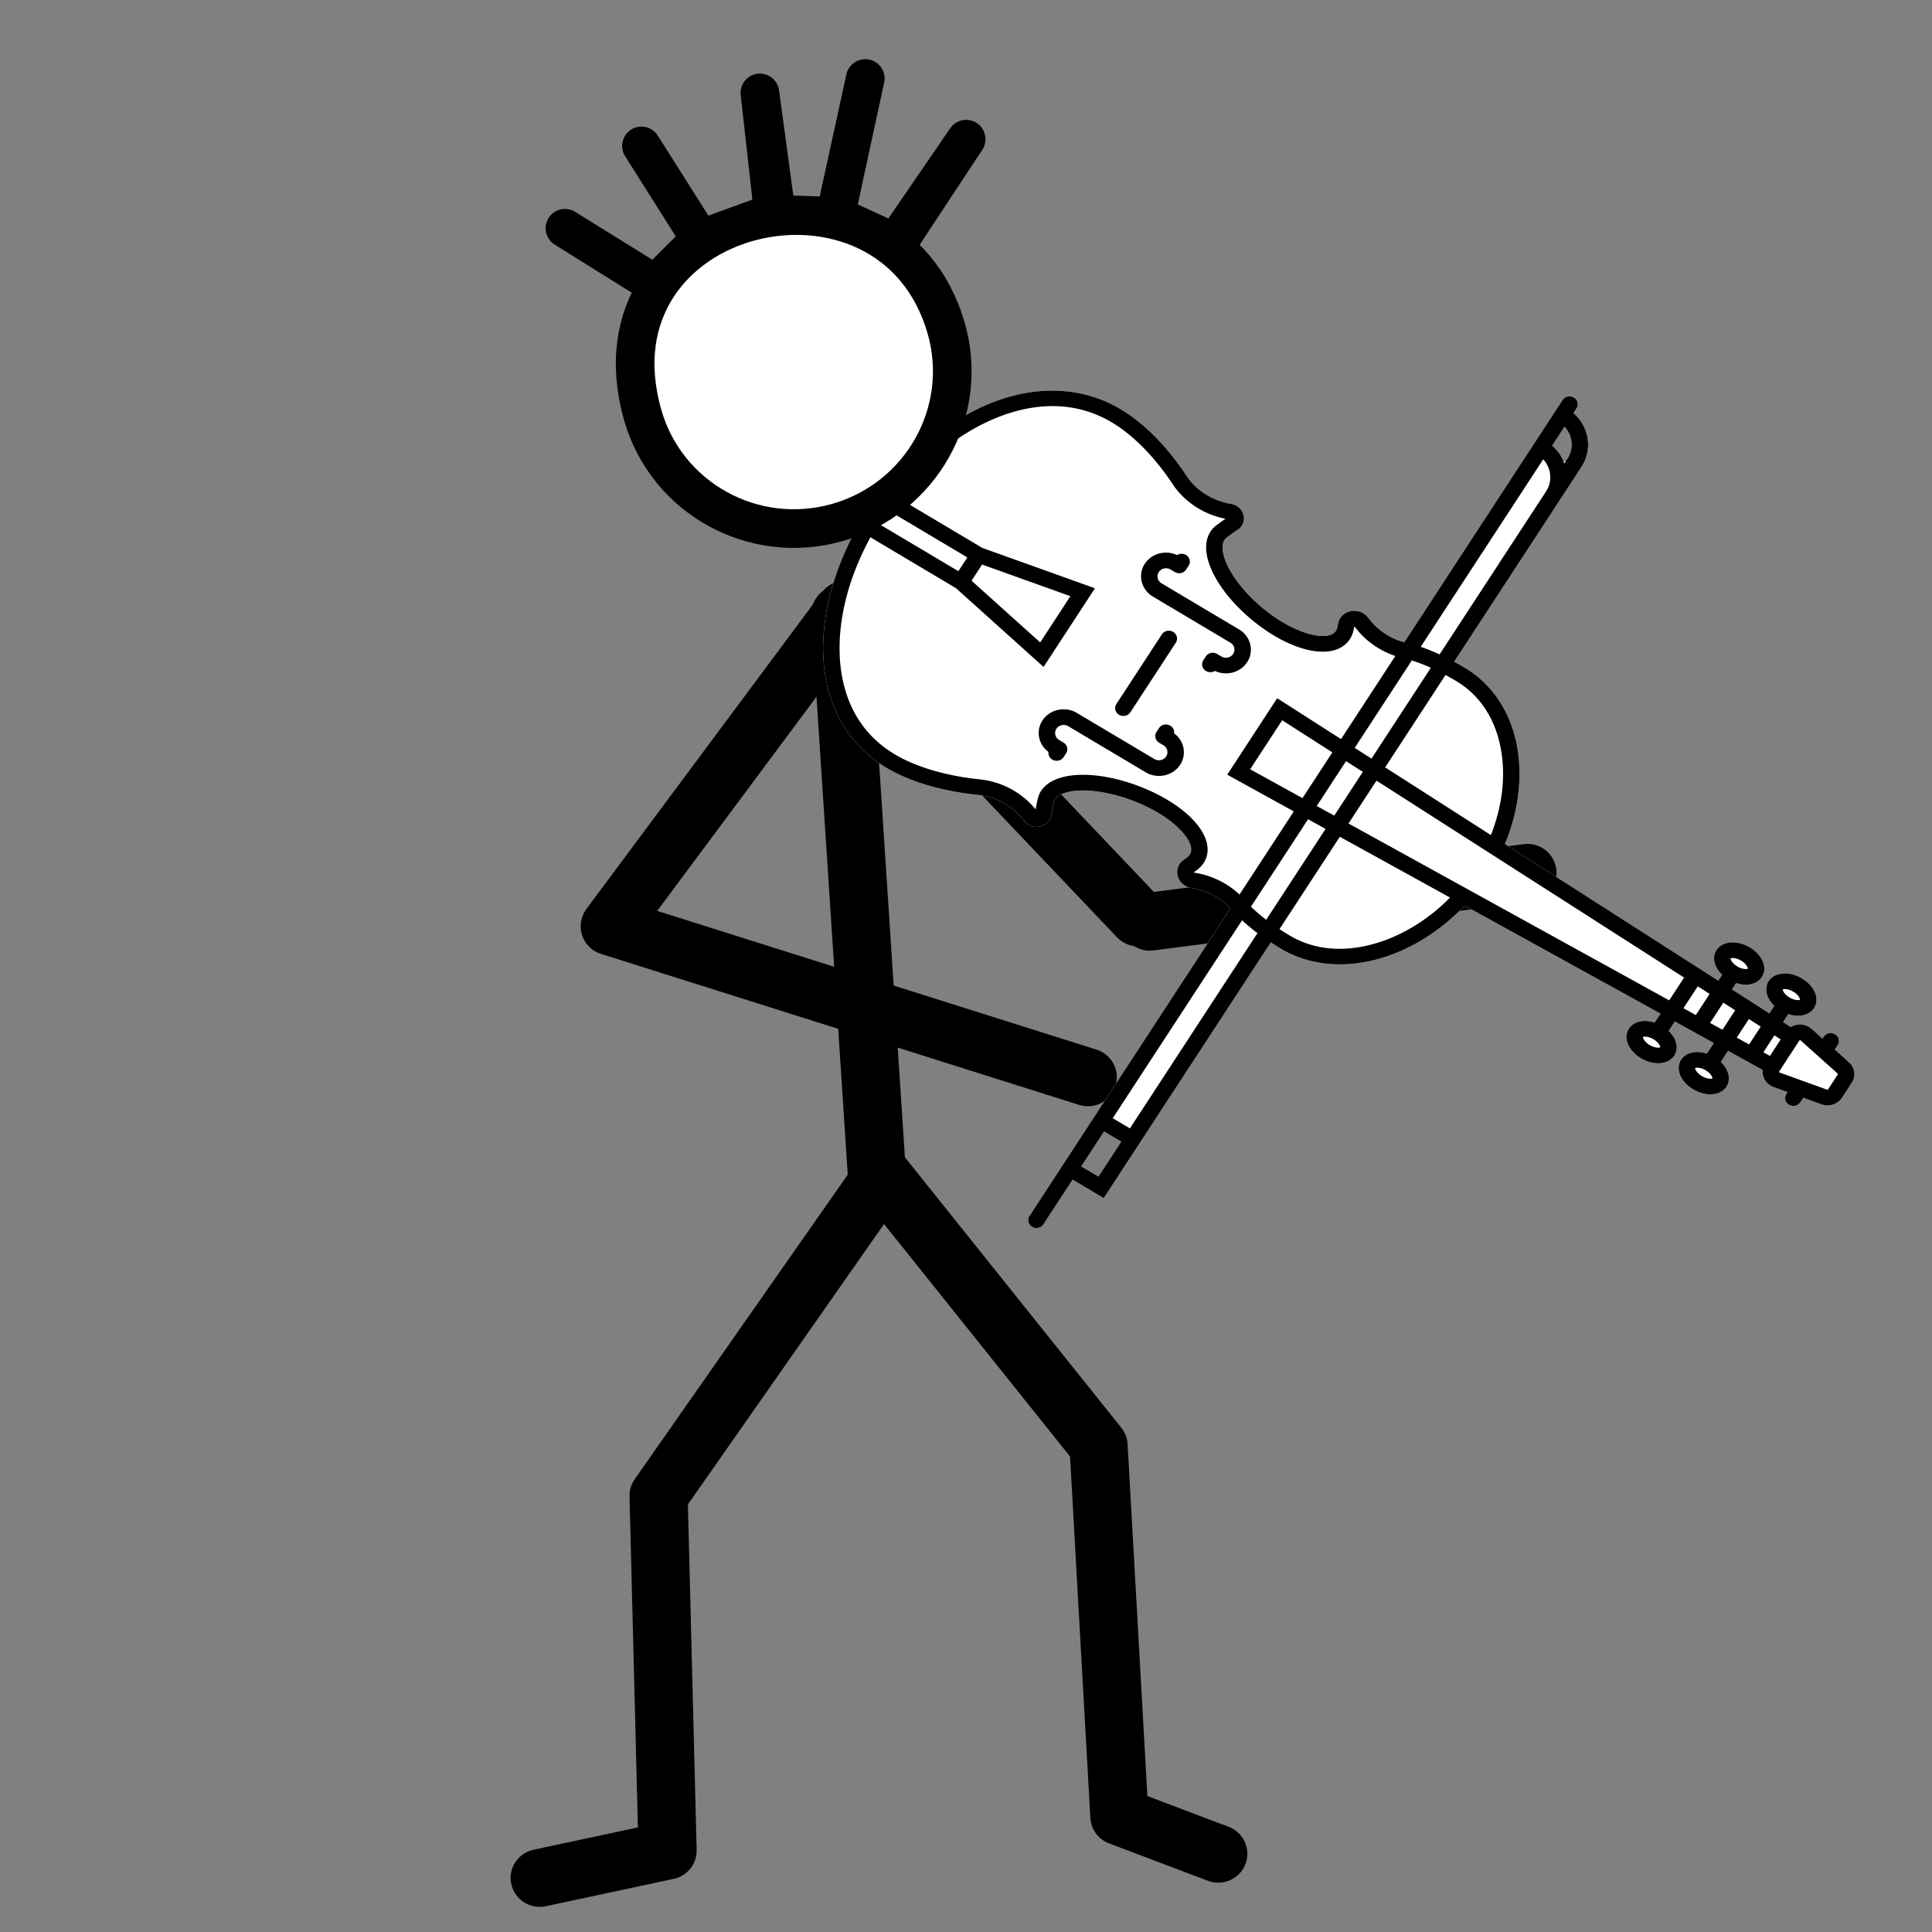 <svg xmlns="http://www.w3.org/2000/svg" xml:space="preserve" width="100" height="100"><rect width="100%" height="100%" fill="#808080" stroke="none"/><path d="m44.765 27.006 14.919 15.691" style="display:inline;fill:none;stroke:#000;stroke-width:3;stroke-linecap:round;stroke-linejoin:round;stroke-miterlimit:4.7;stroke-dasharray:none;stroke-opacity:1" transform="translate(-.783 4.782)"/><g style="display:inline;stroke-width:1.839;stroke-dasharray:none"><path d="m44.242 23.499 1.19 18.313" style="fill:none;stroke:#000;stroke-width:1.839;stroke-linecap:round;stroke-linejoin:round;stroke-miterlimit:4.7;stroke-dasharray:none;stroke-opacity:1" transform="matrix(1.637 0 0 1.626 -28.934 -6.417)"/><path d="m56.195 62.957-3.126-1.19-.659-11.799-6.833-8.597-7.078 10.188.284 11.298-4.043.87" style="display:inline;fill:none;stroke:#000;stroke-width:1.839;stroke-linecap:round;stroke-linejoin:round;stroke-miterlimit:4.7;stroke-dasharray:none;stroke-opacity:1" transform="matrix(1.637 0 0 1.626 -28.934 -6.417)"/></g><path d="m57.09 50.978-24.75-7.817L44.53 26.77m15.763 16.154 19.554-2.526" style="display:inline;fill:none;stroke:#000;stroke-width:3;stroke-linecap:round;stroke-linejoin:round;stroke-miterlimit:4.7;stroke-dasharray:none;stroke-opacity:1" transform="translate(-.783 4.782)"/><g style="stroke-width:1.159"><path d="M343.412-44.356a3.227 3.227 0 0 0-.008 4.568l83.595 83.597c-.153.305-.309.61-.456.916-1.674 2.794-5.488 7.784-12.577 10.68-2.537 1.044-4.164 3.47-4.156 6.195.008 2.655 1.541 4.928 3.972 5.912.075.031.924.417.924.417.988.388 1.7.946 2.189 1.671 1.433 2.145.696 6.135-1.98 10.661-3.192 5.4-8.618 10.914-15.294 15.544-9.416 6.537-19.987 10.133-26.304 8.934-1.82-.345-3.102-1.055-3.811-2.114-.055-.086-.601-.977-2.458-5.504-.91-2.205-2.965-3.576-5.366-3.583l-.014-.011a6.08 6.08 0 0 0-5.61 3.747 26.1 26.1 0 0 1-5.632 8.395c-2.705 2.705-5.996 4.8-9.52 6.022-13.643 4.714-24.954 11.31-32.71 19.064-12.847 12.848-17.617 31.143-13.423 51.534 3.879 18.864 14.95 38.197 31.18 54.428 16.228 16.226 35.56 27.297 54.422 31.176 4.828.992 9.537 1.474 14.086 1.474 14.665 0 27.66-5.096 37.465-14.902 7.749-7.748 14.343-19.052 19.07-32.696 2.346-6.784 7.584-12.3 14.375-15.152a6.2 6.2 0 0 0 1.988-1.348 5.99 5.99 0 0 0 1.657-5.428c-.384-1.928-1.66-3.475-3.492-4.233-4.439-1.82-5.33-2.358-5.469-2.448-1.06-.709-1.785-1.99-2.13-3.803-1.198-6.311 2.4-16.873 8.936-26.301 4.63-6.676 10.148-12.121 15.548-15.311 4.527-2.676 8.513-3.404 10.657-1.97.727.487 1.266 1.199 1.663 2.199l.414.89c.99 2.446 3.259 3.984 5.914 3.992l.026-.004c2.716 0 5.123-1.63 6.166-4.164 2.917-7.117 7.91-10.896 10.693-12.55.307-.149.603-.314.908-.469l106.167 106.154a3.25 3.25 0 0 0 2.29.961c.828 0 1.648-.322 2.278-.953a3.225 3.225 0 0 0 .008-4.568l-15.408-15.418 10.193-10.186-88.26-88.274c1.154-1.063 2.32-2.17 3.494-3.346 9.07-9.068 13.538-22.086 12.605-36.67-.819-12.821-5.711-26.138-13.849-37.827l60.753-64.983 3.095 3.107c-.724 1.169-1.253 2.387-1.524 3.622-.587 2.667.04 5.164 1.7 6.824 1.232 1.232 2.956 1.908 4.862 1.908 2.78 0 5.738-1.367 8.13-3.758 4.163-4.165 4.988-9.885 1.863-13.011-1.231-1.232-2.955-1.908-4.86-1.908-1.857 0-3.803.622-5.598 1.738l-3.243-3.24 12.088-12.948 3.666 3.666c-2.302 3.72-2.357 7.936.166 10.46 1.231 1.232 2.97 1.92 4.875 1.92 2.782 0 5.751-1.383 8.14-3.774 1.805-1.804 3.06-3.994 3.54-6.182.587-2.668-.025-5.154-1.686-6.815-1.231-1.231-2.956-1.907-4.86-1.907-1.857 0-3.803.621-5.598 1.738l-3.819-3.824 10.745-11.503a6.7 6.7 0 0 0 2.259.4 6.73 6.73 0 0 0 5.606-2.987l3.232-4.864.648.638c.63.632 1.459.937 2.286.937s1.661-.312 2.293-.943a3.24 3.24 0 0 0-.006-4.579l-1.552-1.534 4.234-6.362a6.73 6.73 0 0 0-.826-8.484l-5.193-5.204a6.72 6.72 0 0 0-4.768-1.973 6.7 6.7 0 0 0-3.731 1.129l-6.346 4.255-1.54-1.549a3.24 3.24 0 0 0-4.58.006 3.225 3.225 0 0 0-.007 4.569l.632.627-4.86 3.25a6.7 6.7 0 0 0-2.965 4.928 6.7 6.7 0 0 0 .355 2.932l-2.646 2.474-2.773-2.756c.725-1.17 1.264-2.4 1.535-3.635.587-2.668-.024-5.153-1.686-6.814-1.231-1.231-2.97-1.919-4.876-1.919-2.78 0-5.748 1.383-8.14 3.773-4.163 4.165-4.98 9.87-1.854 12.997 1.232 1.231 2.97 1.918 4.876 1.918 1.855 0 3.788-.633 5.583-1.75l2.61 2.614L595.67-49.14l-2.187-2.186c.725-1.168 1.249-2.411 1.52-3.646.587-2.668-.036-5.14-1.697-6.8-1.231-1.231-2.956-1.908-4.86-1.908-2.782 0-5.754 1.358-8.145 3.748-4.165 4.165-4.965 9.881-1.839 13.008 1.232 1.231 2.956 1.907 4.861 1.907 1.856 0 3.777-.618 5.572-1.734l2.036 2.028-73.795 69.016c-11.691-8.139-25.001-13.043-37.821-13.863-14.587-.932-27.621 3.554-36.695 12.627a118 118 0 0 0-3.346 3.478l-55.89-55.88L372.126-40.6a17.54 17.54 0 0 0-12.482-5.172 17.55 17.55 0 0 0-9.99 3.094l-1.663-1.684a3.24 3.24 0 0 0-4.58.006m10.946 6.362a11.1 11.1 0 0 1 5.276-1.305c2.985 0 5.794 1.161 7.905 3.273 3.754 2.105-4.402 3.683-6.614 4.616zm243.197 243.2 5.62-5.602 12.056 12.053-5.62 5.6z" style="display:inline;fill:#fff;stroke-width:1.159" transform="matrix(.03 .122 -.128 .028 65.488 -20.083)"/><path d="M428.817 161.1a3.235 3.235 0 0 0 2.288-5.522l-24.017-24.016a3.235 3.235 0 0 0-4.575 4.575l24.017 24.017c.631.63 1.459.947 2.287.947m14.616-20.325a3.237 3.237 0 0 0-3.429 5.315l1.311 1.31a3.235 3.235 0 0 0 4.575 0l1.396-1.395a3.37 3.37 0 0 1 4.757 0 3.377 3.377 0 0 1 0 4.77l-25.388 25.387c-3.837 3.838-3.837 10.082 0 13.92a9.77 9.77 0 0 0 6.954 2.88 9.76 9.76 0 0 0 6.231-2.225 3.235 3.235 0 0 0 3.428-5.316l-1.31-1.31a3.236 3.236 0 0 0-4.575 0l-1.396 1.395a3.34 3.34 0 0 1-2.379.985 3.34 3.34 0 0 1-2.378-.985 3.377 3.377 0 0 1 0-4.77l25.387-25.388c3.838-3.838 3.838-10.082 0-13.92-3.601-3.6-9.326-3.818-13.184-.653m-29.157-31.14a3.367 3.367 0 0 1 2.385 5.745l-1.396 1.396a3.236 3.236 0 0 0-.001 4.575l1.31 1.31a3.235 3.235 0 0 0 5.315-3.428c3.166-3.86 2.947-9.583-.655-13.184a9.78 9.78 0 0 0-6.96-2.883 9.78 9.78 0 0 0-6.959 2.883l-25.387 25.388a3.375 3.375 0 0 1-4.77 0 3.367 3.367 0 0 1 0-4.757l1.396-1.396a3.236 3.236 0 0 0-.001-4.576l-1.311-1.31a3.234 3.234 0 0 0-5.315 3.43c-3.165 3.858-2.947 9.582.655 13.184a9.8 9.8 0 0 0 6.96 2.878c2.52 0 5.04-.96 6.96-2.878l25.387-25.389a3.36 3.36 0 0 1 2.387-.988m234.7-190.747-5.199-5.2a6.68 6.68 0 0 0-4.755-1.969 6.7 6.7 0 0 0-3.731 1.132l-6.358 4.244-1.543-1.543a3.234 3.234 0 1 0-4.574 4.574l.63.63-4.866 3.249a6.7 6.7 0 0 0-2.958 4.932 6.7 6.7 0 0 0 .36 2.93l-2.653 2.48-2.764-2.764c.725-1.169 1.253-2.405 1.524-3.64.587-2.668-.03-5.152-1.692-6.813-1.231-1.23-2.958-1.91-4.864-1.91-2.78 0-5.747 1.372-8.14 3.763-4.163 4.165-4.976 9.876-1.85 13.003 1.231 1.232 2.959 1.91 4.864 1.91 1.855 0 3.79-.623 5.585-1.739l2.61 2.61-12.94 12.097-2.189-2.19c.725-1.168 1.252-2.404 1.524-3.639.586-2.668-.031-5.151-1.692-6.811-1.232-1.232-2.96-1.91-4.864-1.91-2.782 0-5.749 1.37-8.14 3.76-4.164 4.166-4.978 9.877-1.852 13.004 1.232 1.231 2.959 1.91 4.864 1.91 1.856 0 3.792-.623 5.587-1.739l2.035 2.035-73.803 69c-11.692-8.139-25.005-13.037-37.825-13.857-14.587-.932-27.616 3.55-36.69 12.624a118 118 0 0 0-3.348 3.49l-55.883-55.884-.004-.003-11.262-11.26a17.53 17.53 0 0 0-12.48-5.169 17.5 17.5 0 0 0-9.976 3.097l-1.683-1.683a3.235 3.235 0 0 0-4.574 4.575l83.596 83.596c-.154.305-.31.61-.457.916-1.673 2.794-5.484 7.782-12.573 10.678a6.67 6.67 0 0 0-4.162 6.205c.008 2.655 1.531 4.919 3.962 5.902.076.032.932.428.932.428.988.388 1.71.935 2.198 1.66 1.433 2.145.691 6.128-1.985 10.654-3.192 5.4-8.627 10.923-15.303 15.553-9.416 6.537-19.982 10.13-26.299 8.93-1.82-.345-3.103-1.06-3.813-2.119-.055-.086-.594-.968-2.45-5.495-.91-2.205-2.967-3.58-5.368-3.587h-.017a6.07 6.07 0 0 0-5.606 3.746 26.1 26.1 0 0 1-5.636 8.4c-2.705 2.705-6 4.782-9.524 6.005-13.643 4.714-24.952 11.305-32.708 19.06-12.848 12.848-17.614 31.154-13.42 51.545 3.88 18.864 14.954 38.19 31.185 54.422 16.227 16.226 35.552 27.299 54.414 31.177 4.828.993 9.537 1.483 14.086 1.483 14.665 0 27.652-5.1 37.457-14.905 7.749-7.748 14.341-19.053 19.068-32.698 2.346-6.783 7.594-12.312 14.384-15.164a6.1 6.1 0 0 0 1.994-1.326 6.03 6.03 0 0 0 1.654-5.45c-.385-1.926-1.65-3.464-3.483-4.222-4.438-1.82-5.345-2.356-5.483-2.446-1.06-.708-1.772-1.987-2.118-3.801-1.198-6.311 2.388-16.886 8.924-26.314 4.63-6.676 10.153-12.11 15.553-15.3 4.527-2.676 8.511-3.416 10.656-1.982.726.488 1.273 1.212 1.67 2.212l.41.9c.99 2.444 3.253 3.968 5.909 3.976h.02c2.716 0 5.143-1.633 6.185-4.167 2.918-7.117 7.899-10.905 10.681-12.56.308-.148.613-.305.92-.459L625.021 241.83c.63.632 1.46.947 2.287.947s1.656-.316 2.287-.947a3.234 3.234 0 0 0 0-4.575l-15.415-15.414 10.193-10.192-88.254-88.255a116 116 0 0 0 3.489-3.348c9.07-9.069 13.55-22.096 12.617-36.68-.82-12.821-5.717-26.134-13.855-37.823l60.75-64.977 3.096 3.096c-.725 1.169-1.251 2.404-1.523 3.638-.586 2.667.03 5.151 1.692 6.811 1.231 1.232 2.959 1.91 4.864 1.91 2.781 0 5.748-1.37 8.14-3.762 4.163-4.164 4.976-9.875 1.852-13.002-1.232-1.232-2.96-1.91-4.865-1.91-1.857 0-3.792.623-5.587 1.74l-3.25-3.25 12.097-12.94 3.668 3.667c-2.303 3.72-2.35 7.929.173 10.454 1.231 1.231 2.959 1.91 4.864 1.91 2.782 0 5.749-1.37 8.139-3.761 1.804-1.805 3.063-4.003 3.544-6.192.587-2.668-.03-5.151-1.692-6.811-1.231-1.232-2.959-1.91-4.864-1.91-1.856 0-3.792.622-5.587 1.739l-3.825-3.824 10.742-11.49a6.71 6.71 0 0 0 7.859-2.593l3.248-4.867.636.636a3.23 3.23 0 0 0 4.574.001 3.234 3.234 0 0 0 0-4.575l-1.548-1.548 4.244-6.358a6.74 6.74 0 0 0-.835-8.487m-48.85 12.51c-.147-.47.17-2.168 1.842-3.84 1.29-1.29 2.72-1.867 3.564-1.867.135 0 .227.016.28.03.147.468-.17 2.167-1.843 3.84-1.289 1.29-2.718 1.866-3.563 1.866a1.2 1.2 0 0 1-.28-.029m-17.094 17.094c-.146-.47.17-2.168 1.842-3.84 1.29-1.29 2.72-1.867 3.565-1.867.134 0 .226.015.28.029.147.469-.17 2.167-1.843 3.84-1.29 1.29-2.72 1.867-3.564 1.867a1.2 1.2 0 0 1-.28-.03m29.626 35.354c.146.47-.172 2.168-1.842 3.84-1.291 1.29-2.72 1.867-3.565 1.867a1.2 1.2 0 0 1-.28-.03c-.147-.469.17-2.167 1.842-3.84 1.291-1.289 2.72-1.866 3.565-1.866.134 0 .227.015.28.029m17.093-17.093c.147.469-.17 2.167-1.843 3.84-1.289 1.29-2.719 1.866-3.564 1.866a1.2 1.2 0 0 1-.28-.029c-.146-.47.172-2.168 1.843-3.84 1.29-1.29 2.72-1.867 3.565-1.867.134 0 .227.016.28.03m-9.662-29.87 5.692 5.692-2.042 2.184-5.834-5.835zm-172.9 90.746c7.851-7.852 18.818-11.567 31.702-10.742 11.241.719 22.95 4.928 33.393 11.93l-36.562 34.182-31.877-31.877a110 110 0 0 1 3.344-3.493m42.629 69.848 5.428-5.806 31.355 31.356a67 67 0 0 1-6.614 4.62zM485.24 92.9l-15.476-15.476 5.806-5.428 15.098 15.097zm-4.42 4.728-16.226 17.355-16.913-16.913 17.355-16.225zm-15.632-24.782L435.02 42.678a67 67 0 0 1 4.617-6.617l31.358 31.357zm-110.83-110.83a11.1 11.1 0 0 1 5.28-1.321c2.986 0 5.794 1.163 7.905 3.274l1.617 1.618a17.6 17.6 0 0 0-8.228 3.005zm11.27 11.27c4.226-2.26 9.609-1.616 13.173 1.94l56.229 56.23a76 76 0 0 0-4.707 6.526zm-37.434 256.439 26.205-26.206 4.746 4.747-26.206 26.205a130 130 0 0 1-2.407-2.333 134 134 0 0 1-2.338-2.413m35.942-25.62-5.577-5.577 20.52-30.902 15.959 15.96zm137.139-57.877c-.047.111-.22.012-.22.012-.144-.342-.267-.64-.414-.911-.885-2.1-2.22-3.76-3.974-4.938-8.557-5.724-23.659 2.431-35.127 18.97-7.694 11.097-11.512 23.055-9.963 31.207.67 3.532 2.357 6.289 4.872 7.97.58.388 1.692.999 5.403 2.548-7.999 3.682-14.156 10.395-16.982 18.568-4.344 12.541-10.57 23.28-17.528 30.24-14.43 14.43-32.798 14.304-45.666 11.659-14.943-3.073-30.257-11.055-43.92-22.75l28.024-28.022 39.424-26.179-27.14-27.141-26.18 39.424-28.022 28.022c-11.694-13.664-19.678-28.978-22.751-43.92-2.646-12.868-2.773-31.236 11.658-45.667 6.964-6.965 17.706-13.187 30.25-17.521 4.447-1.543 8.59-4.152 11.982-7.545a32.5 32.5 0 0 0 6.575-9.445c1.775 4.245 2.307 5.04 2.545 5.399 1.689 2.525 4.451 4.214 7.99 4.884 8.154 1.545 20.107-2.276 31.19-9.97 16.537-11.468 24.696-26.565 18.972-35.127-1.185-1.76-2.847-3.095-4.942-3.97-.29-.157-.628-.3-1.053-.478.008-.05.042-.113.148-.157a32.73 32.73 0 0 0 15.345-12.811l28.688 28.689-22.083 20.645 26.375 26.375 20.646-22.083 28.693 28.692c-3.567 2.23-9.371 6.928-12.815 15.33m113.95 65.421-5.618 5.618-12.053-12.054 5.617-5.617zm-16.629-16.628-5.617 5.617-68.297-68.297a76 76 0 0 0 6.524-4.71zM545.77 83.779c.824 12.887-2.888 23.846-10.734 31.692a111 111 0 0 1-3.493 3.345l-31.875-31.874 34.175-36.553c7 10.442 11.208 22.148 11.927 33.39m-50.68-1.414-14.79-14.79L586.676-31.88l7.867 7.867zM591.405-36.3l4.105-3.838 7.292 7.292-3.838 4.105zm15.819-1.275-6.984-6.984 4.106-3.838 6.717 6.717zm1.85-15.244 4.104-3.837 6.142 6.142-3.836 4.104zm24.206-6.688c-.099.148-.322.108-.392.04l-10.754-10.756c-.023-.024-.085-.085-.074-.205a.23.23 0 0 1 .112-.186l16.711-11.154a.25.25 0 0 1 .322.03l5.199 5.199c.084.085.098.22.031.321z" style="display:inline;stroke-width:1.159" transform="matrix(.03 .122 -.128 .028 65.488 -20.083)"/></g><path d="m34.823 10.025-4.797-2.992 4.668 2.895 2.341-2.333-3.05-4.824 3.05 4.824 3.773-1.375-.693-6.193.853 6.281 3.058.107L45.57-.72l-1.55 7.086 3.093 1.42 3.678-5.364-3.553 5.389m2.523 4.407c1.23 4.308-1.29 8.804-5.629 10.042s-8.852-1.25-10.081-5.558C30.975 5.928 46.909 2.224 49.76 12.22" style="display:inline;fill:#fff;stroke:#000;stroke-width:2;stroke-linecap:round;stroke-linejoin:round;stroke-miterlimit:4.7;stroke-dasharray:none;stroke-opacity:1" transform="translate(-.783 4.782)"/></svg>